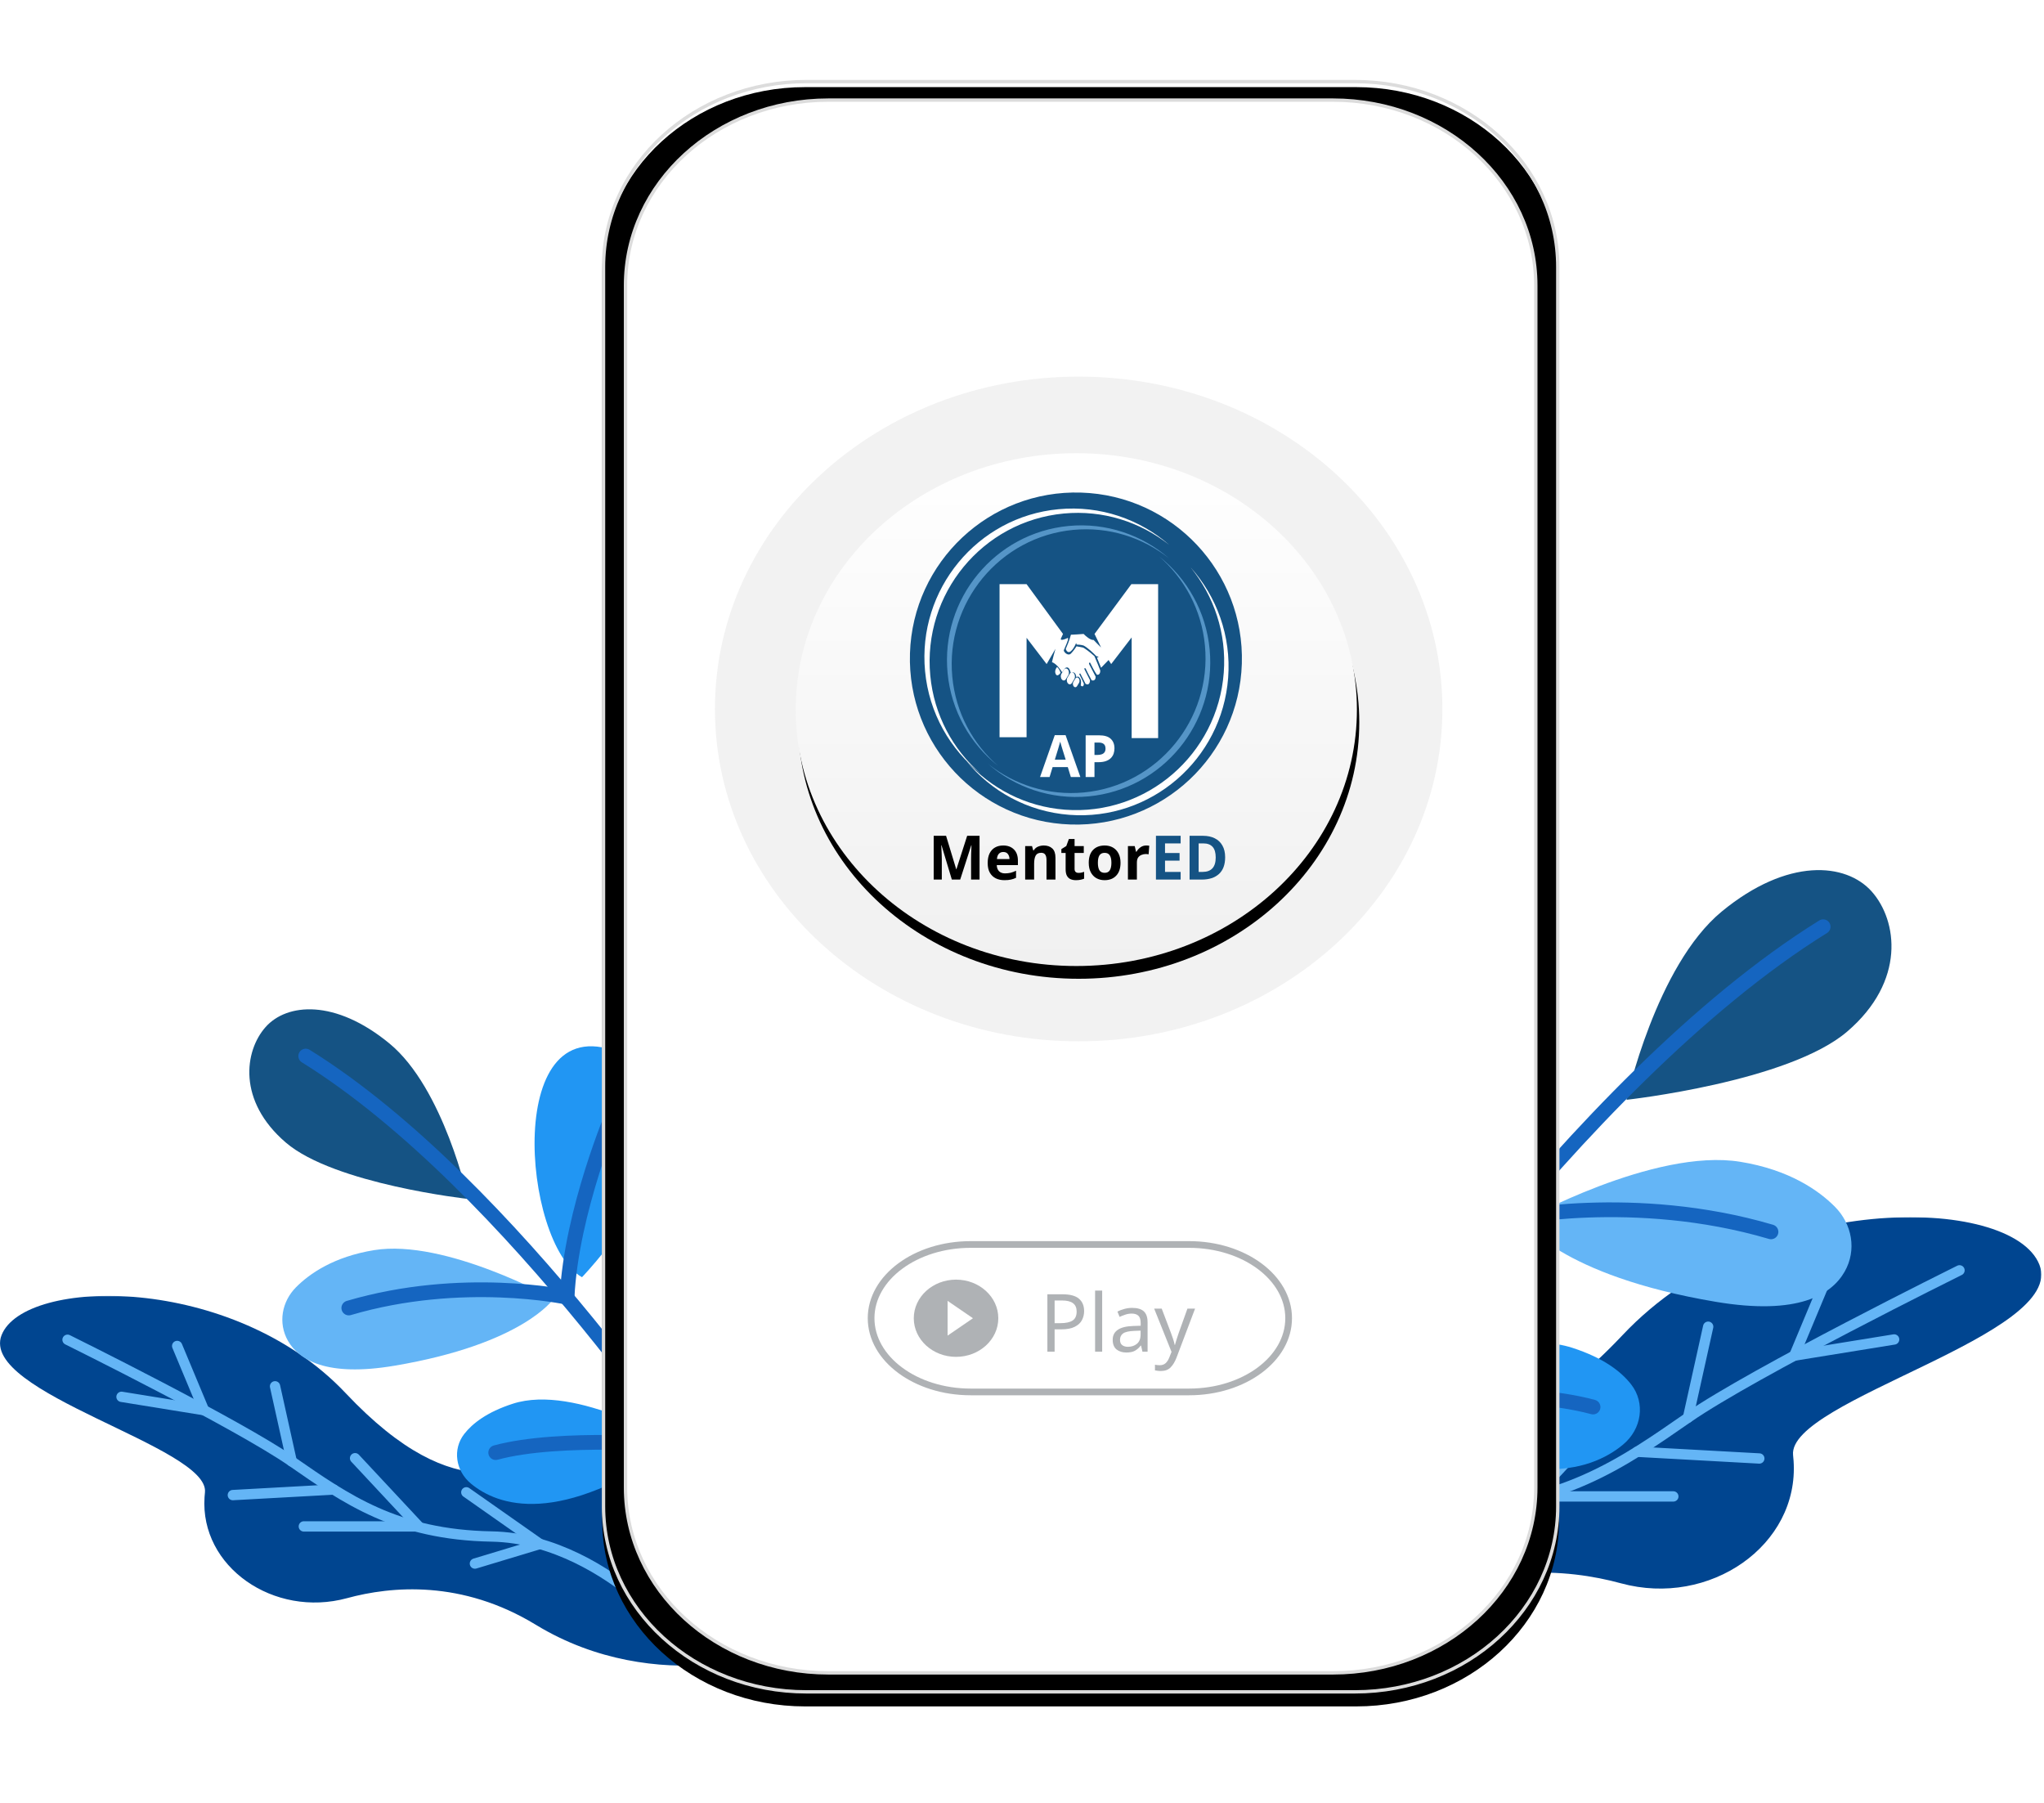 <svg width="2370" height="2090" viewBox="0 0 2370 2090" fill="none" xmlns="http://www.w3.org/2000/svg">
<mask id="mask0_5908_133471" style="mask-type:alpha" maskUnits="userSpaceOnUse" x="0" y="1502" width="916" height="430">
<path d="M0 1502.39H915.07V1931.2H0V1502.39Z" fill="white"/>
</mask>
<g mask="url(#mask0_5908_133471)">
<path fill-rule="evenodd" clip-rule="evenodd" d="M402.412 1852.85C317.525 1876.01 231.737 1816.53 237.164 1735.74C237.287 1733.86 237.447 1732.01 237.643 1730.19C243.253 1677.43 -24.431 1615.09 1.811 1547.95C28.058 1480.82 269.494 1476.02 400.709 1615.09C531.923 1754.17 603.117 1699.01 667.245 1688.23C731.372 1677.43 799.608 1711 825.845 1773.35C852.091 1835.68 820.601 1902.82 915.078 1912.41C915.078 1912.41 762.864 1969.96 621.15 1883.64C535.529 1831.49 453.744 1838.85 402.412 1852.85Z" fill="#004590"/>
</g>
<path d="M78.317 1553.27C78.317 1553.27 275.453 1650.77 338.255 1694.31C401.062 1737.84 459.538 1779.4 569.989 1781.37C642.895 1782.68 704.481 1823.64 737.922 1851.34C771.782 1879.39 812.613 1899.8 857.21 1908.92C876.595 1912.88 896.718 1914.8 915.069 1912.41" stroke="#64B5F6" stroke-width="11.965" stroke-linecap="round"/>
<path d="M205.435 1560.47L236.499 1634.91L140.898 1619.43" stroke="#64B5F6" stroke-width="11.965" stroke-linecap="round"/>
<path d="M269.976 1733.36L386.919 1726.91" stroke="#64B5F6" stroke-width="11.965" stroke-linecap="round"/>
<path d="M318.914 1607.24L338.248 1694.31" stroke="#64B5F6" stroke-width="11.965" stroke-linecap="round"/>
<path d="M411.708 1690.6L485.497 1769.68H352.284" stroke="#64B5F6" stroke-width="11.965" stroke-linecap="round"/>
<path d="M540.694 1730.14L625.968 1790.01L550.662 1812.75" stroke="#64B5F6" stroke-width="11.965" stroke-linecap="round"/>
<path fill-rule="evenodd" clip-rule="evenodd" d="M674.832 1480.74C674.832 1480.74 862.226 1285.7 722.384 1222.23C582.539 1158.76 605.327 1442.48 674.832 1480.74Z" fill="#2196F3"/>
<path fill-rule="evenodd" clip-rule="evenodd" d="M801.232 1657.51C801.232 1657.51 931.418 1495.53 830.258 1451.61C729.11 1407.67 754.381 1601.43 801.232 1657.51Z" fill="#64B5F6"/>
<path fill-rule="evenodd" clip-rule="evenodd" d="M546.147 1720.15C577.061 1745.73 647.778 1771.34 784.823 1675.14C784.823 1675.14 668.429 1603.54 594.527 1627.45C564.697 1637.11 547.818 1650.25 538.285 1662.48C524.543 1680.14 528.101 1705.22 546.147 1720.15Z" fill="#2196F3"/>
<path fill-rule="evenodd" clip-rule="evenodd" d="M641.751 1505.88C641.751 1505.88 516.26 1436 433.849 1449.36C386.969 1456.96 358.833 1476.72 343.296 1492.33C326.758 1508.95 322.158 1533.89 333.899 1554.5C346.435 1576.51 378.345 1596.69 457.252 1583.39C606.764 1558.23 641.751 1505.88 641.751 1505.88Z" fill="#64B5F6"/>
<path fill-rule="evenodd" clip-rule="evenodd" d="M542.723 1390.03C542.723 1390.03 514.593 1261.68 451.557 1209.78C388.529 1157.91 332.568 1163 307.955 1190.72C283.343 1218.42 275.169 1276.43 331.426 1324.67C387.669 1372.91 542.723 1390.03 542.723 1390.03Z" fill="#155384"/>
<path d="M826.859 1730.01C826.859 1730.01 594.683 1373.51 354.492 1224.36" stroke="#1565C0" stroke-width="17.093" stroke-linecap="round"/>
<path d="M712.124 1287.51C712.124 1287.51 662.391 1403.7 657.495 1504C657.495 1504 535.612 1477.74 404.433 1516.45" stroke="#1565C0" stroke-width="17.093" stroke-linecap="round"/>
<path d="M574.762 1684.1C648.978 1663.9 786.158 1675.48 786.158 1675.48C786.158 1675.48 824.462 1595.49 816.241 1542.08" stroke="#1565C0" stroke-width="17.093" stroke-linecap="round"/>
<mask id="mask1_5908_133471" style="mask-type:alpha" maskUnits="userSpaceOnUse" x="1258" y="1411" width="1109" height="520">
<path d="M2366.9 1411.16H1258.56V1930.54H2366.9V1411.16Z" fill="white"/>
</mask>
<g mask="url(#mask1_5908_133471)">
<path fill-rule="evenodd" clip-rule="evenodd" d="M1879.5 1835.64C1982.31 1863.68 2086.22 1791.65 2079.65 1693.8C2079.49 1691.51 2079.3 1689.27 2079.06 1687.06C2072.27 1623.18 2396.49 1547.66 2364.7 1466.35C2332.92 1385.03 2040.49 1379.22 1881.55 1547.66C1722.63 1716.11 1636.4 1649.3 1558.72 1636.24C1481.05 1623.18 1398.41 1663.83 1366.62 1739.34C1334.84 1814.85 1372.99 1896.16 1258.56 1907.78C1258.56 1907.78 1442.91 1977.48 1614.55 1872.93C1718.26 1809.76 1817.32 1818.69 1879.5 1835.64Z" fill="#004590"/>
</g>
<path d="M2272.03 1472.79C2272.03 1472.79 2033.27 1590.89 1957.2 1643.61C1881.13 1696.34 1810.3 1746.67 1676.52 1749.06C1588.22 1750.65 1513.62 1800.27 1473.12 1833.82C1432.11 1867.78 1382.65 1892.51 1328.64 1903.54C1305.16 1908.35 1280.78 1910.67 1258.56 1907.78" stroke="#64B5F6" stroke-width="11.965" stroke-linecap="round"/>
<path d="M2118.07 1481.5L2080.44 1571.66L2196.24 1552.92" stroke="#64B5F6" stroke-width="11.965" stroke-linecap="round"/>
<path d="M2039.91 1690.92L1898.27 1683.11" stroke="#64B5F6" stroke-width="11.965" stroke-linecap="round"/>
<path d="M1980.62 1538.15L1957.21 1643.61" stroke="#64B5F6" stroke-width="11.965" stroke-linecap="round"/>
<path d="M1868.24 1639.12L1778.86 1734.91H1940.21" stroke="#64B5F6" stroke-width="11.965" stroke-linecap="round"/>
<path d="M1712 1687.02L1608.71 1759.53L1699.92 1787.07" stroke="#7D7BA2" stroke-width="11.965" stroke-linecap="round"/>
<path fill-rule="evenodd" clip-rule="evenodd" d="M1725.94 1384.94C1725.94 1384.94 1498.97 1148.71 1668.34 1071.83C1837.73 994.966 1810.12 1338.6 1725.94 1384.94Z" fill="#2196F3"/>
<path fill-rule="evenodd" clip-rule="evenodd" d="M1572.83 1599.04C1572.83 1599.04 1415.16 1402.85 1537.67 1349.66C1660.19 1296.44 1629.58 1531.12 1572.83 1599.04Z" fill="#64B5F6"/>
<path fill-rule="evenodd" clip-rule="evenodd" d="M1881.8 1674.92C1844.36 1705.91 1758.71 1736.92 1592.71 1620.4C1592.71 1620.4 1733.7 1533.67 1823.2 1562.64C1859.34 1574.33 1879.78 1590.24 1891.33 1605.07C1907.97 1626.46 1903.66 1656.84 1881.8 1674.92Z" fill="#2196F3"/>
<path fill-rule="evenodd" clip-rule="evenodd" d="M1766 1415.4C1766 1415.4 1918 1330.76 2017.81 1346.94C2074.59 1356.14 2108.67 1380.07 2127.49 1398.99C2147.52 1419.11 2153.09 1449.31 2138.87 1474.28C2123.69 1500.95 2085.03 1525.38 1989.46 1509.29C1808.38 1478.8 1766 1415.4 1766 1415.4Z" fill="#64B5F6"/>
<path fill-rule="evenodd" clip-rule="evenodd" d="M1885.95 1275.07C1885.95 1275.07 1920.02 1119.61 1996.37 1056.77C2072.71 993.925 2140.49 1000.09 2170.3 1033.66C2200.11 1067.22 2210.01 1137.48 2141.87 1195.91C2073.75 1254.34 1885.95 1275.07 1885.95 1275.07Z" fill="#155384"/>
<path d="M1541.79 1686.86C1541.79 1686.86 1823 1255.06 2113.93 1074.41" stroke="#1565C0" stroke-width="17.093" stroke-linecap="round"/>
<path d="M1680.76 1150.89C1680.76 1150.89 1741 1291.63 1746.93 1413.11C1746.93 1413.11 1894.56 1381.3 2053.45 1428.18" stroke="#1565C0" stroke-width="17.093" stroke-linecap="round"/>
<path d="M1847.14 1631.27C1757.24 1606.79 1591.09 1620.82 1591.09 1620.82C1591.09 1620.82 1544.69 1523.93 1554.66 1459.24" stroke="#1565C0" stroke-width="17.093" stroke-linecap="round"/>
<g filter="url(#filter0_d_5908_133471)">
<path d="M1572.48 93.234H933.523C803.624 93.234 698.315 189.449 698.315 308.136V1747.92C698.315 1866.6 803.624 1962.82 933.523 1962.82H1572.48C1702.38 1962.82 1807.69 1866.6 1807.69 1747.92V308.136C1807.69 189.449 1702.38 93.234 1572.48 93.234Z" fill="black"/>
</g>
<path d="M1572.48 93.234H933.523C803.624 93.234 698.315 189.449 698.315 308.136V1747.92C698.315 1866.6 803.624 1962.82 933.523 1962.82H1572.48C1702.38 1962.82 1807.69 1866.6 1807.69 1747.92V308.136C1807.69 189.449 1702.38 93.234 1572.48 93.234Z" fill="white"/>
<g filter="url(#filter1_i_5908_133471)">
<path d="M1572.48 93.234H933.523C803.624 93.234 698.315 189.449 698.315 308.136V1747.92C698.315 1866.6 803.624 1962.82 933.523 1962.82H1572.48C1702.38 1962.82 1807.69 1866.6 1807.69 1747.92V308.136C1807.69 189.449 1702.38 93.234 1572.48 93.234Z" fill="black"/>
</g>
<path d="M1571.01 94.577H934.991C805.092 94.577 699.787 190.792 699.787 309.478V1746.57C699.787 1865.26 805.092 1961.48 934.991 1961.48H1571.01C1700.91 1961.48 1806.22 1865.26 1806.22 1746.57V309.478C1806.22 190.792 1700.91 94.577 1571.01 94.577Z" stroke="#DCDCDC" stroke-width="3.885"/>
<path d="M1545.55 116.042H960.476C830.569 116.042 725.267 212.257 725.267 330.943V1724.58C725.267 1843.27 830.569 1939.48 960.476 1939.48H1545.55C1675.45 1939.48 1780.76 1843.27 1780.76 1724.58V330.943C1780.76 212.257 1675.45 116.042 1545.55 116.042Z" fill="white" stroke="#DCDCDC" stroke-width="3.885"/>
<path opacity="0.347" d="M1250.71 1207.28C1483.63 1207.28 1672.44 1034.77 1672.44 821.955C1672.44 609.144 1483.63 436.625 1250.71 436.625C1017.79 436.625 828.971 609.144 828.971 821.955C828.971 1034.77 1017.79 1207.28 1250.71 1207.28Z" fill="#D8D8D8"/>
<g filter="url(#filter2_d_5908_133471)">
<path d="M1250.71 1119.22C1430.4 1119.22 1576.06 986.127 1576.06 821.949C1576.06 657.775 1430.4 524.685 1250.71 524.685C1071.03 524.685 925.354 657.775 925.354 821.949C925.354 986.127 1071.03 1119.22 1250.71 1119.22Z" fill="black"/>
</g>
<path d="M1247.98 1119.97C1427.67 1119.97 1573.33 986.879 1573.33 822.701C1573.33 658.527 1427.67 525.437 1247.98 525.437C1068.29 525.437 922.63 658.527 922.63 822.701C922.63 986.879 1068.29 1119.97 1247.98 1119.97Z" fill="url(#paint0_linear_5908_133471)"/>
<g opacity="0.543">
<path d="M1378.72 1442.82H1125.48C1061.73 1442.82 1010.04 1481.08 1010.04 1528.28C1010.04 1575.48 1061.73 1613.75 1125.48 1613.75H1378.72C1442.48 1613.75 1494.17 1575.48 1494.17 1528.28C1494.17 1481.08 1442.48 1442.82 1378.72 1442.82Z" stroke="#6D7278" stroke-width="7.77"/>
<path d="M1232.05 1500.56C1240.75 1500.56 1247.09 1502.27 1251.07 1505.69C1255.05 1509.1 1257.03 1513.92 1257.03 1520.14C1257.03 1523.8 1256.2 1527.25 1254.52 1530.49C1252.9 1533.66 1250.14 1536.24 1246.22 1538.22C1242.37 1540.21 1237.11 1541.21 1230.46 1541.21H1222.82V1567.13H1214.43V1500.56H1232.05ZM1231.3 1507.74H1222.82V1534.03H1229.53C1235.87 1534.03 1240.59 1533 1243.7 1530.95C1246.81 1528.9 1248.36 1525.42 1248.36 1520.51C1248.36 1516.22 1246.97 1513.02 1244.17 1510.91C1241.43 1508.79 1237.14 1507.74 1231.3 1507.74ZM1277.96 1567.13H1269.75V1496.27H1277.96V1567.13ZM1312.72 1516.31C1318.81 1516.31 1323.32 1517.65 1326.24 1520.32C1329.16 1523 1330.62 1527.25 1330.62 1533.1V1567.13H1324.65L1323.07 1560.04H1322.69C1320.52 1562.78 1318.22 1564.8 1315.8 1566.1C1313.37 1567.41 1310.08 1568.06 1305.91 1568.06C1301.38 1568.06 1297.61 1566.88 1294.63 1564.52C1291.65 1562.09 1290.16 1558.33 1290.16 1553.24C1290.16 1548.26 1292.11 1544.44 1296.03 1541.77C1299.95 1539.03 1305.97 1537.54 1314.12 1537.29L1322.6 1537.01V1534.03C1322.6 1529.86 1321.7 1526.97 1319.9 1525.36C1318.1 1523.74 1315.55 1522.93 1312.25 1522.93C1309.64 1522.93 1307.16 1523.34 1304.79 1524.15C1302.43 1524.89 1300.23 1525.76 1298.17 1526.76L1295.66 1520.6C1297.83 1519.42 1300.41 1518.43 1303.4 1517.62C1306.38 1516.75 1309.49 1516.31 1312.72 1516.31ZM1322.51 1542.7L1315.14 1542.98C1308.93 1543.23 1304.61 1544.22 1302.18 1545.96C1299.82 1547.7 1298.64 1550.16 1298.64 1553.33C1298.64 1556.13 1299.48 1558.18 1301.16 1559.48C1302.9 1560.79 1305.1 1561.44 1307.78 1561.44C1311.94 1561.44 1315.42 1560.29 1318.22 1557.99C1321.08 1555.63 1322.51 1552.02 1322.51 1547.18V1542.7ZM1338.23 1517.15H1346.99L1357.81 1545.59C1358.74 1548.14 1359.58 1550.53 1360.32 1552.77C1361.07 1555.01 1361.63 1557.15 1362 1559.2H1362.37C1362.75 1557.65 1363.34 1555.63 1364.15 1553.14C1364.95 1550.59 1365.79 1548.05 1366.66 1545.5L1376.83 1517.15H1385.68L1364.15 1574.03C1362.34 1578.75 1360.07 1582.51 1357.34 1585.31C1354.6 1588.11 1350.81 1589.5 1345.96 1589.5C1344.47 1589.5 1343.17 1589.41 1342.05 1589.22C1340.93 1589.1 1339.97 1588.94 1339.16 1588.76V1582.23C1339.84 1582.36 1340.65 1582.48 1341.58 1582.6C1342.58 1582.73 1343.6 1582.79 1344.66 1582.79C1347.52 1582.79 1349.82 1581.98 1351.56 1580.37C1353.3 1578.75 1354.7 1576.61 1355.75 1573.93L1358.36 1567.31L1338.23 1517.15Z" fill="#6D7278"/>
<path fill-rule="evenodd" clip-rule="evenodd" d="M1108.52 1483.56C1081.48 1483.56 1059.52 1503.61 1059.52 1528.33C1059.52 1553.04 1081.48 1573.1 1108.52 1573.1C1135.57 1573.1 1157.53 1553.04 1157.53 1528.33C1157.53 1503.61 1135.57 1483.56 1108.52 1483.56ZM1098.73 1548.47V1508.18L1128.13 1528.33L1098.73 1548.47Z" fill="#6D7278"/>
</g>
<path d="M1253.51 571.096C1359.78 574.421 1443.22 663.264 1439.9 769.517C1436.58 875.782 1347.75 959.228 1241.48 955.904C1135.23 952.576 1051.77 863.741 1055.1 757.483C1058.41 651.231 1147.26 567.771 1253.51 571.096Z" fill="#155384"/>
<g filter="url(#filter3_i_5908_133471)">
<path d="M1380.38 656.17C1407.44 689.267 1422.4 732.422 1418.94 778.384C1411.8 873.142 1329.23 944.398 1234.86 937.234C1189.08 933.756 1148.84 912.419 1120.32 880.586C1149.03 915.717 1191.38 939.505 1239.97 943.19C1334.34 950.358 1416.89 879.109 1424.03 784.351C1427.71 735.566 1410.65 689.963 1380.38 656.17Z" fill="white"/>
</g>
<g filter="url(#filter4_i_5908_133471)">
<path d="M1355.78 630.271C1322.31 603.732 1279.06 589.52 1233.35 593.863C1139.13 602.809 1069.73 687.047 1078.64 781.649C1082.97 827.547 1104.96 867.542 1137.21 895.571C1101.68 867.408 1077.2 825.337 1072.61 776.629C1063.7 682.025 1133.08 597.804 1227.32 588.858C1275.82 584.247 1321.57 600.516 1355.78 630.271Z" fill="white"/>
</g>
<g filter="url(#filter5_i_5908_133471)">
<path d="M1355.53 645.851C1325.18 621.781 1285.95 608.891 1244.5 612.83C1159.04 620.944 1096.1 697.345 1104.18 783.147C1108.1 824.775 1128.05 861.049 1157.29 886.47C1125.08 860.929 1102.87 822.773 1098.7 778.595C1090.62 692.793 1153.56 616.405 1239.02 608.29C1283.01 604.108 1324.51 618.864 1355.53 645.851Z" fill="#5595C7"/>
</g>
<g filter="url(#filter6_i_5908_133471)">
<path d="M1145.76 884.216C1176.11 908.288 1215.34 921.176 1256.79 917.236C1342.24 909.122 1405.19 832.722 1397.11 746.92C1393.19 705.292 1373.24 669.017 1344 643.596C1376.21 669.139 1398.42 707.294 1402.59 751.472C1410.67 837.274 1347.73 913.663 1262.27 921.778C1218.27 925.96 1176.78 911.204 1145.76 884.216Z" fill="#5595C7"/>
</g>
<g filter="url(#filter7_d_5908_133471)">
<g filter="url(#filter8_ii_5908_133471)">
<path d="M1239.09 730.987C1237.7 736.537 1234.5 744.343 1233.08 747.55C1236.37 755.965 1241.94 747.626 1244.32 742.403L1245.11 740.611L1245.74 742.403C1247.27 742.403 1251.02 742.628 1253.81 743.524C1258.87 746.208 1265.73 752.849 1268.52 755.831L1271.37 756.502L1269.31 757.623L1274.06 769.263L1282.76 760.307L1285.77 765.008L1309.51 734.121V850.854H1340.21V672.345H1309.19L1266.47 730.091L1274.06 745.762C1272.06 743.821 1267.51 739.359 1265.36 737.03C1261.94 737.567 1256.23 732.63 1253.81 730.091C1249.96 730.392 1241.62 730.987 1239.09 730.987Z" fill="white"/>
</g>
<g filter="url(#filter9_ii_5908_133471)">
<path d="M1235.61 734.567C1228.27 738.151 1227.07 736.805 1227.38 735.688L1229.92 730.091L1187.67 672.345H1156.34V849.816H1187.67V734.567L1210.93 765.008L1221.21 747.325C1220.1 751.13 1217.73 759.549 1217.1 762.77C1222.29 764.562 1227.17 771.425 1228.97 774.631C1229.44 773.812 1230.83 771.635 1232.61 769.484C1237.67 766.8 1238.15 774.41 1239.25 775.527C1243.43 772.662 1245.11 777.468 1245.42 780.228C1246 779.706 1247.45 778.977 1248.59 780.228C1251.91 783.587 1250.64 787.168 1250.49 789.852C1253.27 792.358 1254.07 789.554 1254.12 787.839C1252.75 784.781 1249.82 778.393 1249.06 777.319C1248.3 776.246 1249.38 775.977 1250.01 775.977C1251.17 778.215 1254 783.722 1256.02 787.839C1260.07 790.345 1261.19 786.196 1261.24 783.809C1259.51 780.305 1255.8 772.887 1254.91 771.276C1254.03 769.666 1255.29 769.709 1256.02 769.934C1257.18 772.393 1260.23 778.618 1263.14 783.809C1267.07 785.064 1267.84 781.498 1267.73 779.557C1265.57 775.455 1261.06 766.843 1260.3 765.233C1259.54 763.622 1260.61 763.22 1261.24 763.22C1262.93 766.724 1266.88 774.454 1269.16 777.319C1272.58 778.034 1273.22 774.334 1273.11 772.393C1272.11 769.709 1269.35 762.636 1266.31 755.831C1260.61 750.64 1255.39 747.103 1253.49 745.982L1245.58 744.415C1244.68 745.91 1242.16 749.653 1239.25 752.697C1235.61 756.502 1230.23 750.459 1230.87 748.892C1237.04 734.792 1235.61 736.805 1235.61 734.567Z" fill="white"/>
</g>
<g filter="url(#filter10_i_5908_133471)">
<path d="M1222.16 777.99C1220.64 774.588 1222.58 771.2 1223.74 769.934C1225.77 771.366 1227.33 775.005 1227.86 776.648C1226.59 778.512 1223.68 781.393 1222.16 777.99Z" fill="white"/>
</g>
<g filter="url(#filter11_i_5908_133471)">
<path d="M1236.78 779.419C1237.95 777.513 1237.75 774.567 1236.34 772.838C1234.92 771.109 1232.83 771.253 1231.67 773.159L1228.86 777.747C1227.7 779.653 1227.9 782.6 1229.31 784.328C1230.72 786.057 1232.81 785.914 1233.98 784.008L1236.78 779.419Z" fill="white"/>
</g>
<g filter="url(#filter12_i_5908_133471)">
<path d="M1243.75 783.896C1244.91 781.99 1244.71 779.044 1243.3 777.315C1241.89 775.586 1239.8 775.729 1238.63 777.635L1235.83 782.224C1234.66 784.13 1234.86 787.076 1236.27 788.805C1237.69 790.534 1239.78 790.39 1240.94 788.484L1243.75 783.896Z" fill="white"/>
</g>
<g filter="url(#filter13_i_5908_133471)">
<path d="M1249.21 788.386C1250.16 786.83 1250 784.423 1248.85 783.01C1247.69 781.598 1245.98 781.715 1245.03 783.272L1242.74 787.028C1241.78 788.585 1241.95 790.992 1243.1 792.404C1244.26 793.816 1245.96 793.699 1246.91 792.142L1249.21 788.386Z" fill="white"/>
</g>
</g>
<path d="M1241.63 900.869L1238.11 889.35H1220.49L1216.96 900.869H1205.92L1223 852.285H1235.53L1252.67 900.869H1241.63ZM1232.14 869.496C1231.92 868.728 1231.62 867.757 1231.26 866.583C1230.9 865.408 1230.54 864.211 1230.18 862.991C1229.82 861.772 1229.52 860.71 1229.3 859.807C1229.07 860.71 1228.76 861.839 1228.35 863.195C1227.99 864.505 1227.63 865.769 1227.26 866.989C1226.95 868.164 1226.7 868.999 1226.52 869.496L1223.06 880.744H1235.67L1232.14 869.496ZM1274.25 852.488C1280.49 852.488 1285.02 853.844 1287.87 856.554C1290.76 859.219 1292.21 862.901 1292.21 867.599C1292.21 869.722 1291.89 871.755 1291.26 873.697C1290.63 875.595 1289.56 877.311 1288.07 878.847C1286.63 880.338 1284.71 881.512 1282.31 882.371C1279.92 883.229 1276.96 883.658 1273.44 883.658H1269.03V900.869H1258.8V852.488H1274.25ZM1273.71 860.891H1269.03V875.256H1272.42C1274.36 875.256 1276.04 875.007 1277.44 874.51C1278.84 874.014 1279.92 873.223 1280.69 872.139C1281.46 871.055 1281.84 869.654 1281.84 867.938C1281.84 865.544 1281.19 863.782 1279.88 862.652C1278.57 861.478 1276.51 860.891 1273.71 860.891Z" fill="white"/>
<path d="M1103.65 1019.75L1091.67 979.952H1091.39C1091.44 980.899 1091.51 982.321 1091.6 984.217C1091.69 986.113 1091.79 988.148 1091.88 990.324C1091.97 992.507 1092.02 994.45 1092.02 996.151V1019.75H1082.61V969.004H1096.96L1108.74 1007.81H1108.95L1121.42 969.004H1135.78V1019.75H1125.95V995.731C1125.95 994.115 1125.97 992.266 1126.02 990.184C1126.11 988.102 1126.18 986.136 1126.23 984.287C1126.32 982.391 1126.39 980.969 1126.44 980.022H1126.16L1113.34 1019.75H1103.65ZM1163.19 980.239C1168.43 980.239 1172.6 981.777 1175.66 984.854C1178.73 987.884 1180.26 992.22 1180.26 997.86V1002.97H1155.73C1155.82 1005.96 1156.69 1008.3 1158.31 1010.01C1159.98 1011.71 1162.28 1012.57 1165.21 1012.57C1167.63 1012.57 1169.83 1012.33 1171.83 1011.86C1173.87 1011.34 1175.96 1010.56 1178.1 1009.51V1017.69C1176.2 1018.64 1174.22 1019.32 1172.18 1019.75C1170.13 1020.22 1167.65 1020.45 1164.72 1020.45C1160.91 1020.45 1157.54 1019.75 1154.62 1018.33C1151.69 1016.86 1149.39 1014.68 1147.72 1011.79C1146.04 1008.85 1145.21 1005.13 1145.21 1000.63C1145.21 996.128 1145.96 992.367 1147.44 989.329C1148.97 986.299 1151.08 984.023 1153.78 982.508C1156.48 980.993 1159.61 980.239 1163.19 980.239ZM1163.26 987.768C1161.22 987.768 1159.54 988.428 1158.24 989.757C1156.94 991.085 1156.17 993.144 1155.94 995.941H1170.5C1170.45 993.618 1169.83 991.676 1168.62 990.114C1167.46 988.552 1165.68 987.768 1163.26 987.768ZM1210.28 980.239C1214.37 980.239 1217.65 981.373 1220.1 983.65C1222.56 985.872 1223.8 989.477 1223.8 994.45V1019.75H1213.41V997.076C1213.41 994.286 1212.93 992.196 1211.95 990.821C1210.98 989.399 1209.42 988.692 1207.28 988.692C1204.13 988.692 1201.97 989.803 1200.8 992.033C1199.64 994.209 1199.06 997.363 1199.06 1001.48V1019.75H1188.68V980.946H1196.62L1198.01 985.919H1198.57C1199.78 983.93 1201.43 982.484 1203.52 981.583C1205.66 980.69 1207.91 980.239 1210.28 980.239ZM1250.5 1012C1251.66 1012 1252.78 1011.91 1253.84 1011.71C1254.92 1011.48 1255.98 1011.17 1257.05 1010.8V1018.68C1255.93 1019.2 1254.54 1019.63 1252.87 1019.96C1251.24 1020.29 1249.45 1020.45 1247.5 1020.45C1245.23 1020.45 1243.18 1020.08 1241.37 1019.32C1239.61 1018.57 1238.19 1017.26 1237.12 1015.41C1236.1 1013.56 1235.59 1010.96 1235.59 1007.6V988.902H1230.64V984.427L1236.35 980.876L1239.35 972.703H1245.97V980.946H1256.63V988.902H1245.97V1007.6C1245.97 1009.06 1246.39 1010.18 1247.22 1010.94C1248.06 1011.64 1249.15 1012 1250.5 1012ZM1299.25 1000.28C1299.25 1006.72 1297.58 1011.69 1294.23 1015.2C1290.94 1018.71 1286.43 1020.45 1280.72 1020.45C1277.18 1020.45 1274.03 1019.68 1271.24 1018.12C1268.5 1016.55 1266.34 1014.28 1264.76 1011.29C1263.17 1008.26 1262.39 1004.59 1262.39 1000.28C1262.39 993.836 1264.04 988.879 1267.34 985.421C1270.63 981.964 1275.16 980.239 1280.92 980.239C1284.5 980.239 1287.66 981.016 1290.4 982.578C1293.14 984.147 1295.3 986.416 1296.88 989.399C1298.46 992.391 1299.25 996.011 1299.25 1000.28ZM1272.98 1000.28C1272.98 1004.11 1273.59 1007.03 1274.79 1009.02C1276.05 1010.96 1278.07 1011.93 1280.85 1011.93C1283.59 1011.93 1285.57 1010.96 1286.78 1009.02C1288.03 1007.03 1288.66 1004.11 1288.66 1000.28C1288.66 996.439 1288.03 993.572 1286.78 991.676C1285.57 989.733 1283.57 988.762 1280.79 988.762C1278.05 988.762 1276.05 989.733 1274.79 991.676C1273.59 993.572 1272.98 996.439 1272.98 1000.28ZM1329.08 980.239C1329.6 980.239 1330.2 980.262 1330.89 980.309C1331.59 980.356 1332.15 980.426 1332.56 980.519L1331.8 990.472C1331.43 990.378 1330.94 990.301 1330.33 990.254C1329.74 990.161 1329.2 990.114 1328.73 990.114C1326.97 990.114 1325.28 990.448 1323.65 991.109C1322.02 991.722 1320.7 992.74 1319.67 994.162C1318.7 995.584 1318.21 997.526 1318.21 999.989V1019.75H1307.83V980.946H1315.7L1317.24 987.488H1317.72C1318.84 985.491 1320.37 983.79 1322.32 982.368C1324.27 980.946 1326.53 980.239 1329.08 980.239Z" fill="black"/>
<path d="M1368.95 1019.75H1340.31V969.004H1368.95V977.823H1350.83V988.98H1367.7V997.79H1350.83V1010.87H1368.95V1019.75ZM1420.55 993.882C1420.55 1002.45 1418.16 1008.92 1413.37 1013.28C1408.59 1017.59 1401.92 1019.75 1393.38 1019.75H1379.3V969.004H1394.91C1400.11 969.004 1404.62 969.952 1408.42 971.848C1412.29 973.744 1415.25 976.541 1417.34 980.239C1419.48 983.93 1420.55 988.483 1420.55 993.882ZM1409.61 994.162C1409.61 988.576 1408.4 984.45 1405.99 981.801C1403.58 979.144 1400.06 977.823 1395.47 977.823H1389.82V1010.87H1394.35C1404.52 1010.87 1409.61 1005.3 1409.61 994.162Z" fill="#155384"/>
<defs>
<filter id="filter0_d_5908_133471" x="589.542" y="0" width="1326.92" height="2087.13" filterUnits="userSpaceOnUse" color-interpolation-filters="sRGB">
<feFlood flood-opacity="0" result="BackgroundImageFix"/>
<feColorMatrix in="SourceAlpha" type="matrix" values="0 0 0 0 0 0 0 0 0 0 0 0 0 0 0 0 0 0 127 0" result="hardAlpha"/>
<feOffset dy="15.539"/>
<feGaussianBlur stdDeviation="54.387"/>
<feColorMatrix type="matrix" values="0 0 0 0 0.167 0 0 0 0 0.167 0 0 0 0 0.167 0 0 0 0.309 0"/>
<feBlend mode="normal" in2="BackgroundImageFix" result="effect1_dropShadow_5908_133471"/>
<feBlend mode="normal" in="SourceGraphic" in2="effect1_dropShadow_5908_133471" result="shape"/>
</filter>
<filter id="filter1_i_5908_133471" x="698.315" y="93.234" width="1109.37" height="1877.36" filterUnits="userSpaceOnUse" color-interpolation-filters="sRGB">
<feFlood flood-opacity="0" result="BackgroundImageFix"/>
<feBlend mode="normal" in="SourceGraphic" in2="BackgroundImageFix" result="shape"/>
<feColorMatrix in="SourceAlpha" type="matrix" values="0 0 0 0 0 0 0 0 0 0 0 0 0 0 0 0 0 0 127 0" result="hardAlpha"/>
<feOffset dy="7.77"/>
<feGaussianBlur stdDeviation="50.502"/>
<feComposite in2="hardAlpha" operator="arithmetic" k2="-1" k3="1"/>
<feColorMatrix type="matrix" values="0 0 0 0 0.684 0 0 0 0 0.684 0 0 0 0 0.684 0 0 0 0.543 0"/>
<feBlend mode="normal" in2="shape" result="effect1_innerShadow_5908_133471"/>
</filter>
<filter id="filter2_d_5908_133471" x="738.886" y="353.755" width="1023.64" height="967.471" filterUnits="userSpaceOnUse" color-interpolation-filters="sRGB">
<feFlood flood-opacity="0" result="BackgroundImageFix"/>
<feColorMatrix in="SourceAlpha" type="matrix" values="0 0 0 0 0 0 0 0 0 0 0 0 0 0 0 0 0 0 127 0" result="hardAlpha"/>
<feOffset dy="15.539"/>
<feGaussianBlur stdDeviation="93.234"/>
<feColorMatrix type="matrix" values="0 0 0 0 0 0 0 0 0 0 0 0 0 0 0 0 0 0 0.2 0"/>
<feBlend mode="normal" in2="BackgroundImageFix" result="effect1_dropShadow_5908_133471"/>
<feBlend mode="normal" in="SourceGraphic" in2="effect1_dropShadow_5908_133471" result="shape"/>
</filter>
<filter id="filter3_i_5908_133471" x="1120.32" y="656.17" width="304.209" height="289.021" filterUnits="userSpaceOnUse" color-interpolation-filters="sRGB">
<feFlood flood-opacity="0" result="BackgroundImageFix"/>
<feBlend mode="normal" in="SourceGraphic" in2="BackgroundImageFix" result="shape"/>
<feColorMatrix in="SourceAlpha" type="matrix" values="0 0 0 0 0 0 0 0 0 0 0 0 0 0 0 0 0 0 127 0" result="hardAlpha"/>
<feOffset dy="1.504"/>
<feGaussianBlur stdDeviation="0.752"/>
<feComposite in2="hardAlpha" operator="arithmetic" k2="-1" k3="1"/>
<feColorMatrix type="matrix" values="0 0 0 0 0 0 0 0 0 0 0 0 0 0 0 0 0 0 0.25 0"/>
<feBlend mode="normal" in2="shape" result="effect1_innerShadow_5908_133471"/>
</filter>
<filter id="filter4_i_5908_133471" x="1071.83" y="588.084" width="283.942" height="308.991" filterUnits="userSpaceOnUse" color-interpolation-filters="sRGB">
<feFlood flood-opacity="0" result="BackgroundImageFix"/>
<feBlend mode="normal" in="SourceGraphic" in2="BackgroundImageFix" result="shape"/>
<feColorMatrix in="SourceAlpha" type="matrix" values="0 0 0 0 0 0 0 0 0 0 0 0 0 0 0 0 0 0 127 0" result="hardAlpha"/>
<feOffset dy="1.504"/>
<feGaussianBlur stdDeviation="0.752"/>
<feComposite in2="hardAlpha" operator="arithmetic" k2="-1" k3="1"/>
<feColorMatrix type="matrix" values="0 0 0 0 0 0 0 0 0 0 0 0 0 0 0 0 0 0 0.25 0"/>
<feBlend mode="normal" in2="shape" result="effect1_innerShadow_5908_133471"/>
</filter>
<filter id="filter5_i_5908_133471" x="1098" y="607.588" width="257.527" height="280.385" filterUnits="userSpaceOnUse" color-interpolation-filters="sRGB">
<feFlood flood-opacity="0" result="BackgroundImageFix"/>
<feBlend mode="normal" in="SourceGraphic" in2="BackgroundImageFix" result="shape"/>
<feColorMatrix in="SourceAlpha" type="matrix" values="0 0 0 0 0 0 0 0 0 0 0 0 0 0 0 0 0 0 127 0" result="hardAlpha"/>
<feOffset dy="1.504"/>
<feGaussianBlur stdDeviation="0.752"/>
<feComposite in2="hardAlpha" operator="arithmetic" k2="-1" k3="1"/>
<feColorMatrix type="matrix" values="0 0 0 0 0 0 0 0 0 0 0 0 0 0 0 0 0 0 0.25 0"/>
<feBlend mode="normal" in2="shape" result="effect1_innerShadow_5908_133471"/>
</filter>
<filter id="filter6_i_5908_133471" x="1145.76" y="643.596" width="257.528" height="280.388" filterUnits="userSpaceOnUse" color-interpolation-filters="sRGB">
<feFlood flood-opacity="0" result="BackgroundImageFix"/>
<feBlend mode="normal" in="SourceGraphic" in2="BackgroundImageFix" result="shape"/>
<feColorMatrix in="SourceAlpha" type="matrix" values="0 0 0 0 0 0 0 0 0 0 0 0 0 0 0 0 0 0 127 0" result="hardAlpha"/>
<feOffset dy="1.504"/>
<feGaussianBlur stdDeviation="0.752"/>
<feComposite in2="hardAlpha" operator="arithmetic" k2="-1" k3="1"/>
<feColorMatrix type="matrix" values="0 0 0 0 0 0 0 0 0 0 0 0 0 0 0 0 0 0 0.25 0"/>
<feBlend mode="normal" in2="shape" result="effect1_innerShadow_5908_133471"/>
</filter>
<filter id="filter7_d_5908_133471" x="1152.58" y="668.585" width="195.147" height="189.789" filterUnits="userSpaceOnUse" color-interpolation-filters="sRGB">
<feFlood flood-opacity="0" result="BackgroundImageFix"/>
<feColorMatrix in="SourceAlpha" type="matrix" values="0 0 0 0 0 0 0 0 0 0 0 0 0 0 0 0 0 0 127 0" result="hardAlpha"/>
<feOffset dx="1.88" dy="1.88"/>
<feGaussianBlur stdDeviation="2.82"/>
<feColorMatrix type="matrix" values="0 0 0 0 0.502 0 0 0 0 0.502 0 0 0 0 0.502 0 0 0 0.5 0"/>
<feBlend mode="normal" in2="BackgroundImageFix" result="effect1_dropShadow_5908_133471"/>
<feBlend mode="normal" in="SourceGraphic" in2="effect1_dropShadow_5908_133471" result="shape"/>
</filter>
<filter id="filter8_ii_5908_133471" x="1233.08" y="672.345" width="107.877" height="180.013" filterUnits="userSpaceOnUse" color-interpolation-filters="sRGB">
<feFlood flood-opacity="0" result="BackgroundImageFix"/>
<feBlend mode="normal" in="SourceGraphic" in2="BackgroundImageFix" result="shape"/>
<feColorMatrix in="SourceAlpha" type="matrix" values="0 0 0 0 0 0 0 0 0 0 0 0 0 0 0 0 0 0 127 0" result="hardAlpha"/>
<feOffset dx="0.752" dy="1.504"/>
<feGaussianBlur stdDeviation="1.88"/>
<feComposite in2="hardAlpha" operator="arithmetic" k2="-1" k3="1"/>
<feColorMatrix type="matrix" values="0 0 0 0 0 0 0 0 0 0 0 0 0 0 0 0 0 0 0.35 0"/>
<feBlend mode="normal" in2="shape" result="effect1_innerShadow_5908_133471"/>
<feColorMatrix in="SourceAlpha" type="matrix" values="0 0 0 0 0 0 0 0 0 0 0 0 0 0 0 0 0 0 127 0" result="hardAlpha"/>
<feOffset dy="1.504"/>
<feGaussianBlur stdDeviation="0.752"/>
<feComposite in2="hardAlpha" operator="arithmetic" k2="-1" k3="1"/>
<feColorMatrix type="matrix" values="0 0 0 0 1 0 0 0 0 1 0 0 0 0 1 0 0 0 0.25 0"/>
<feBlend mode="normal" in2="effect1_innerShadow_5908_133471" result="effect2_innerShadow_5908_133471"/>
</filter>
<filter id="filter9_ii_5908_133471" x="1156.34" y="672.345" width="117.538" height="178.976" filterUnits="userSpaceOnUse" color-interpolation-filters="sRGB">
<feFlood flood-opacity="0" result="BackgroundImageFix"/>
<feBlend mode="normal" in="SourceGraphic" in2="BackgroundImageFix" result="shape"/>
<feColorMatrix in="SourceAlpha" type="matrix" values="0 0 0 0 0 0 0 0 0 0 0 0 0 0 0 0 0 0 127 0" result="hardAlpha"/>
<feOffset dy="1.504"/>
<feGaussianBlur stdDeviation="0.752"/>
<feComposite in2="hardAlpha" operator="arithmetic" k2="-1" k3="1"/>
<feColorMatrix type="matrix" values="0 0 0 0 0 0 0 0 0 0 0 0 0 0 0 0 0 0 0.25 0"/>
<feBlend mode="normal" in2="shape" result="effect1_innerShadow_5908_133471"/>
<feColorMatrix in="SourceAlpha" type="matrix" values="0 0 0 0 0 0 0 0 0 0 0 0 0 0 0 0 0 0 127 0" result="hardAlpha"/>
<feOffset dx="0.752" dy="1.504"/>
<feGaussianBlur stdDeviation="1.88"/>
<feComposite in2="hardAlpha" operator="arithmetic" k2="-1" k3="1"/>
<feColorMatrix type="matrix" values="0 0 0 0 0.963 0 0 0 0 0.94 0 0 0 0 0.94 0 0 0 0.35 0"/>
<feBlend mode="normal" in2="effect1_innerShadow_5908_133471" result="effect2_innerShadow_5908_133471"/>
</filter>
<filter id="filter10_i_5908_133471" x="1221.6" y="769.934" width="6.253" height="11.139" filterUnits="userSpaceOnUse" color-interpolation-filters="sRGB">
<feFlood flood-opacity="0" result="BackgroundImageFix"/>
<feBlend mode="normal" in="SourceGraphic" in2="BackgroundImageFix" result="shape"/>
<feColorMatrix in="SourceAlpha" type="matrix" values="0 0 0 0 0 0 0 0 0 0 0 0 0 0 0 0 0 0 127 0" result="hardAlpha"/>
<feOffset dy="1.504"/>
<feGaussianBlur stdDeviation="1.88"/>
<feComposite in2="hardAlpha" operator="arithmetic" k2="-1" k3="1"/>
<feColorMatrix type="matrix" values="0 0 0 0 0 0 0 0 0 0 0 0 0 0 0 0 0 0 0.35 0"/>
<feBlend mode="normal" in2="shape" result="effect1_innerShadow_5908_133471"/>
</filter>
<filter id="filter11_i_5908_133471" x="1228.1" y="771.63" width="9.439" height="15.411" filterUnits="userSpaceOnUse" color-interpolation-filters="sRGB">
<feFlood flood-opacity="0" result="BackgroundImageFix"/>
<feBlend mode="normal" in="SourceGraphic" in2="BackgroundImageFix" result="shape"/>
<feColorMatrix in="SourceAlpha" type="matrix" values="0 0 0 0 0 0 0 0 0 0 0 0 0 0 0 0 0 0 127 0" result="hardAlpha"/>
<feOffset dy="1.504"/>
<feGaussianBlur stdDeviation="1.88"/>
<feComposite in2="hardAlpha" operator="arithmetic" k2="-1" k3="1"/>
<feColorMatrix type="matrix" values="0 0 0 0 0 0 0 0 0 0 0 0 0 0 0 0 0 0 0.35 0"/>
<feBlend mode="normal" in2="shape" result="effect1_innerShadow_5908_133471"/>
</filter>
<filter id="filter12_i_5908_133471" x="1235.07" y="776.106" width="9.439" height="15.411" filterUnits="userSpaceOnUse" color-interpolation-filters="sRGB">
<feFlood flood-opacity="0" result="BackgroundImageFix"/>
<feBlend mode="normal" in="SourceGraphic" in2="BackgroundImageFix" result="shape"/>
<feColorMatrix in="SourceAlpha" type="matrix" values="0 0 0 0 0 0 0 0 0 0 0 0 0 0 0 0 0 0 127 0" result="hardAlpha"/>
<feOffset dy="1.504"/>
<feGaussianBlur stdDeviation="1.88"/>
<feComposite in2="hardAlpha" operator="arithmetic" k2="-1" k3="1"/>
<feColorMatrix type="matrix" values="0 0 0 0 0 0 0 0 0 0 0 0 0 0 0 0 0 0 0.35 0"/>
<feBlend mode="normal" in2="shape" result="effect1_innerShadow_5908_133471"/>
</filter>
<filter id="filter13_i_5908_133471" x="1242.12" y="782.023" width="7.715" height="12.872" filterUnits="userSpaceOnUse" color-interpolation-filters="sRGB">
<feFlood flood-opacity="0" result="BackgroundImageFix"/>
<feBlend mode="normal" in="SourceGraphic" in2="BackgroundImageFix" result="shape"/>
<feColorMatrix in="SourceAlpha" type="matrix" values="0 0 0 0 0 0 0 0 0 0 0 0 0 0 0 0 0 0 127 0" result="hardAlpha"/>
<feOffset dy="1.504"/>
<feGaussianBlur stdDeviation="1.88"/>
<feComposite in2="hardAlpha" operator="arithmetic" k2="-1" k3="1"/>
<feColorMatrix type="matrix" values="0 0 0 0 0 0 0 0 0 0 0 0 0 0 0 0 0 0 0.35 0"/>
<feBlend mode="normal" in2="shape" result="effect1_innerShadow_5908_133471"/>
</filter>
<linearGradient id="paint0_linear_5908_133471" x1="1247.98" y1="525.437" x2="1247.98" y2="1119.97" gradientUnits="userSpaceOnUse">
<stop stop-color="white"/>
<stop offset="1" stop-color="#F0F0F0"/>
</linearGradient>
</defs>
</svg>
